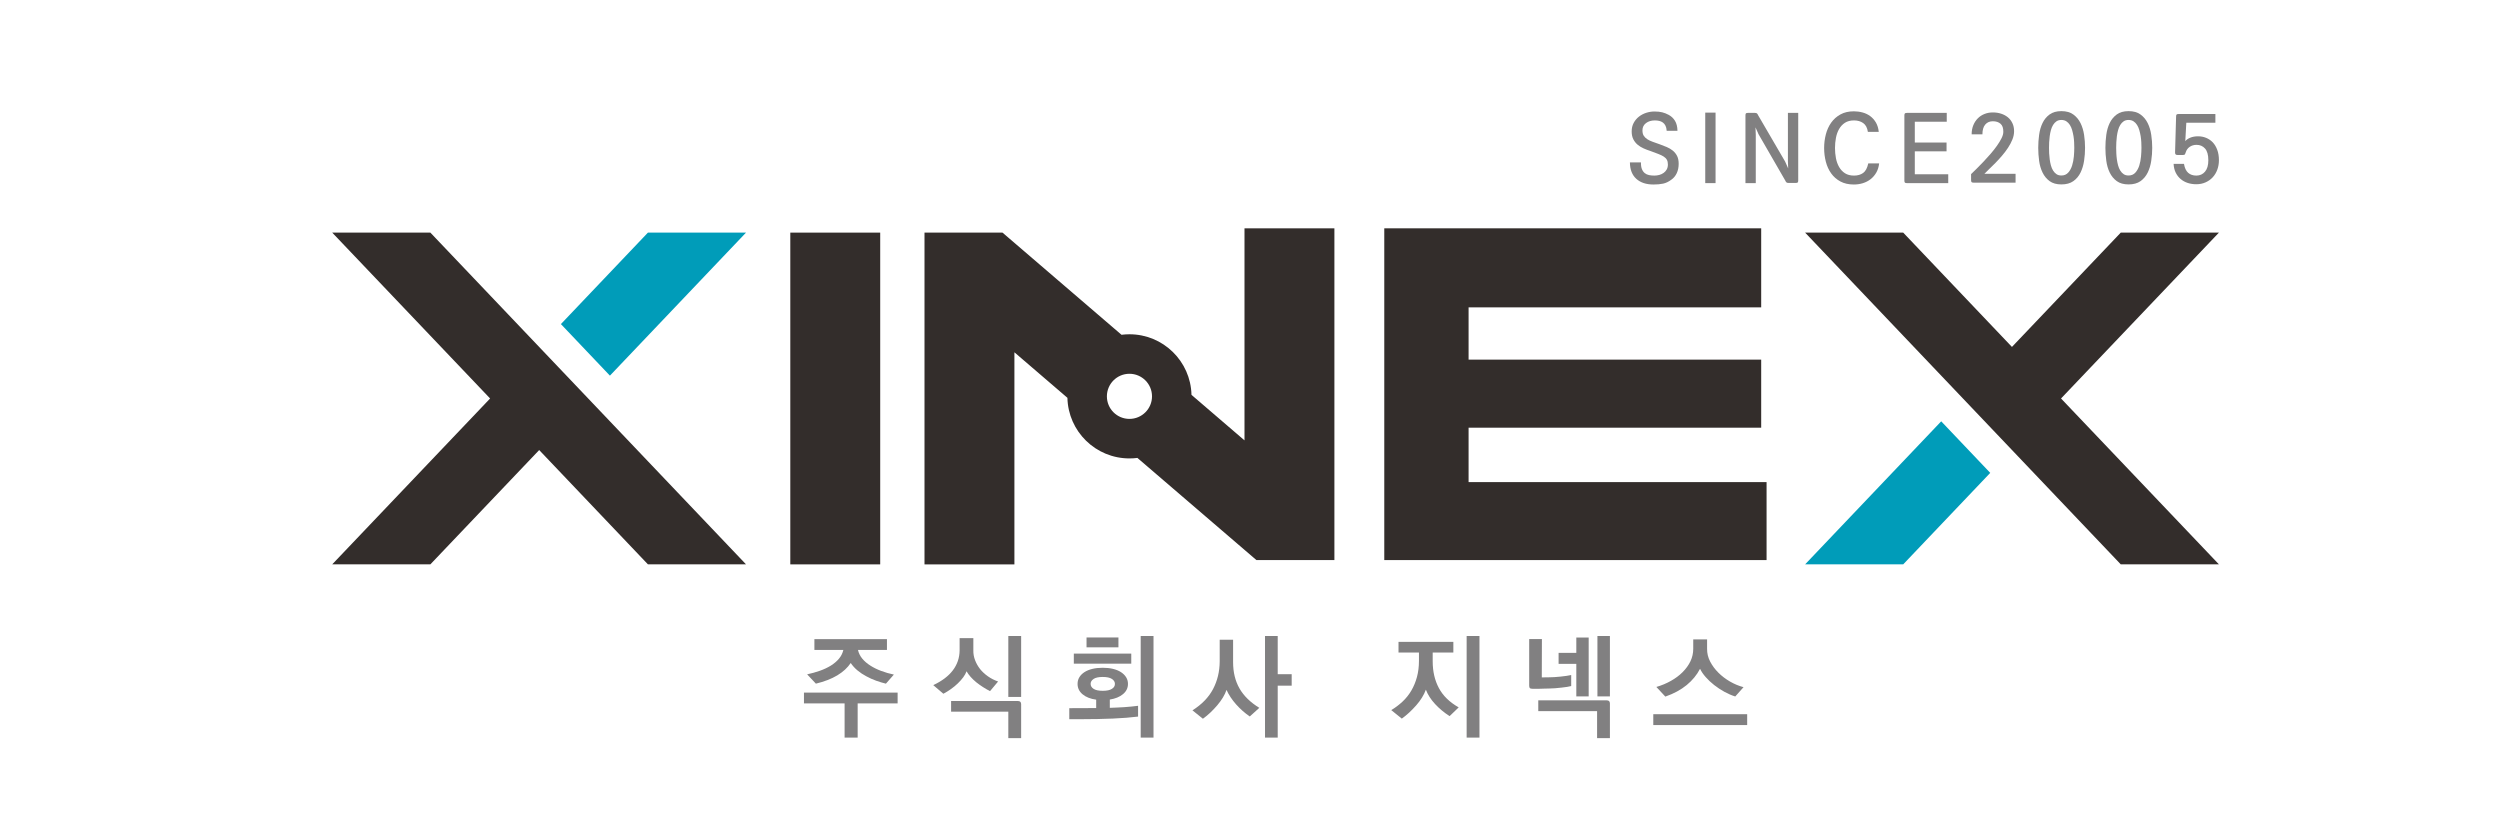 <svg width="1530" height="500" viewBox="0 0 1530 500" fill="none" xmlns="http://www.w3.org/2000/svg">
<g clip-path="url(#clip0_72_112)">
<path d="M483.667 345.397H538.687V142.363H483.667V345.397Z" fill="#332D2B"/>
<path d="M898.772 261.746H1077.85V220.094H898.772V188.106H1077.85V139.733H847.178V342.767H1081.14V295.047H898.772V261.746Z" fill="#332D2B"/>
<mask id="mask0_72_112" style="mask-type:luminance" maskUnits="userSpaceOnUse" x="-180" y="-695" width="1890" height="1890">
<path d="M-180 -695H1709.76V1194.76H-180V-695Z" fill="white"/>
</mask>
<g mask="url(#mask0_72_112)">
<path d="M691.215 256.365C683.59 256.365 677.417 250.192 677.417 242.567C677.417 234.94 683.59 228.751 691.215 228.751C698.841 228.751 705.031 234.94 705.031 242.567C705.031 250.192 698.841 256.365 691.215 256.365ZM761.629 269.508L729.189 241.649C728.705 221.089 711.879 204.576 691.215 204.576C689.573 204.576 687.947 204.68 686.357 204.887L613.522 142.359H565.797V345.403H620.819V215.608L653.259 243.465C653.726 264.025 670.534 280.557 691.215 280.557C692.875 280.557 694.501 280.453 696.091 280.245L768.909 342.756H816.651V139.731H761.629V269.508Z" fill="#332D2B"/>
<path d="M343.275 198.339L373.269 229.895L456.564 142.355H396.535L343.275 198.339Z" fill="#009CB9"/>
<path d="M203.315 142.356L299.944 243.872L203.315 345.386H263.383L329.98 275.428L396.535 345.386H456.564L263.383 142.356H203.315Z" fill="#332D2B"/>
<path d="M1104.73 345.387H1164.76L1218.02 289.403L1188.02 257.847L1104.73 345.387Z" fill="#009CB9"/>
<path d="M1357.98 142.356H1297.91L1231.31 212.316L1164.76 142.356H1104.73L1297.91 345.386H1357.98L1261.35 243.87L1357.98 142.356Z" fill="#332D2B"/>
<path d="M542.184 418.397C540.241 417.934 538.236 417.33 536.176 416.589C534.116 415.849 532.11 414.949 530.168 413.881C528.218 412.864 526.424 411.668 524.782 410.304C523.136 408.934 521.76 407.417 520.649 405.752C518.7 408.669 515.956 411.193 512.414 413.326C508.868 415.454 504.501 417.145 499.32 418.397L493.965 412.697C496.746 412.098 499.374 411.358 501.854 410.477C504.328 409.594 506.542 408.552 508.485 407.349C510.478 406.097 512.137 404.685 513.457 403.112C514.777 401.538 515.666 399.756 516.128 397.764H498.412V391.157H542.813V397.764H525.092C525.51 399.706 526.381 401.477 527.7 403.074C529.02 404.672 530.673 406.097 532.666 407.349C534.616 408.601 536.824 409.688 539.304 410.613C541.782 411.544 544.361 412.284 547.05 412.84L542.184 418.397ZM549.345 430.486H524.888V451.398H516.893V430.486H492.022V423.886H549.345V430.486Z" fill="#818081"/>
<path d="M624.94 426.527H617.087V389.213H624.94V426.527ZM624.94 451.75H617.087V435.557H582.069V429.025H622.991C624.285 429.025 624.94 429.679 624.94 430.975V451.75ZM605.897 422.98C604.467 422.24 603.041 421.42 601.628 420.518C600.209 419.612 598.835 418.632 597.489 417.564C594.849 415.386 592.857 413.141 591.519 410.823C591.099 412.032 590.427 413.252 589.501 414.505C588.576 415.757 587.467 417.009 586.164 418.254C584.919 419.464 583.524 420.612 582 421.697C580.471 422.789 578.916 423.745 577.344 424.577L571.156 419.297C576.487 416.8 580.489 413.764 583.179 410.198C585.861 406.634 587.231 402.6 587.281 398.109V390.535H595.688V397.966C595.639 400.052 595.985 402.069 596.731 404.012C597.471 405.961 598.489 407.769 599.784 409.434C601.129 411.1 602.739 412.592 604.615 413.912C606.489 415.233 608.563 416.288 610.832 417.077L605.897 422.98Z" fill="#818081"/>
<path d="M705.949 451.399H698.103V389.215H705.949V451.399ZM680.455 421.592C681.701 420.852 682.331 419.835 682.331 418.539C682.331 417.329 681.713 416.324 680.485 415.516C679.259 414.701 677.396 414.295 674.891 414.295C672.344 414.295 670.468 414.701 669.265 415.516C668.063 416.324 667.459 417.329 667.459 418.539C667.459 419.785 668.075 420.809 669.303 421.592C670.529 422.381 672.393 422.776 674.891 422.776C677.396 422.776 679.247 422.381 680.455 421.592ZM684.483 396.16H664.96V390.12H684.483V396.16ZM692.336 406.171H657.176V399.984H692.336V406.171ZM696.505 438.549C692.151 439.104 686.993 439.505 681.041 439.764C675.088 440.017 668.593 440.147 661.555 440.147H654.4V433.405L670.864 433.337V428.192C667.391 427.729 664.62 426.644 662.56 424.929C660.5 423.215 659.471 421.087 659.471 418.539C659.471 417.052 659.828 415.713 660.544 414.505C661.265 413.301 662.295 412.26 663.64 411.377C664.979 410.501 666.601 409.829 668.501 409.367C670.4 408.904 672.528 408.669 674.891 408.669C677.211 408.669 679.313 408.904 681.213 409.367C683.113 409.829 684.736 410.501 686.081 411.377C687.425 412.26 688.468 413.301 689.208 414.505C689.948 415.713 690.319 417.052 690.319 418.539C690.319 421.037 689.3 423.135 687.259 424.825C685.223 426.515 682.533 427.613 679.203 428.124V433.196C680.499 433.152 681.911 433.091 683.441 433.023C684.971 432.955 686.493 432.875 688.024 432.781C689.597 432.64 691.108 432.516 692.539 432.4C693.976 432.283 695.296 432.135 696.505 431.943V438.549Z" fill="#818081"/>
<path d="M781.963 451.398H774.184V389.214H781.963V412.629H790.512V419.649H781.963V451.398ZM764.871 438.476C761.817 436.39 759.023 433.924 756.5 431.08C753.971 428.229 752.015 425.274 750.627 422.216C750.116 423.745 749.376 425.312 748.407 426.909C747.432 428.508 746.297 430.068 745.001 431.597C743.7 433.128 742.3 434.608 740.795 436.045C739.289 437.482 737.748 438.753 736.175 439.869L729.784 434.725C735.527 431.11 739.728 426.768 742.392 421.697C745.057 416.626 746.415 411.008 746.457 404.845V391.509H754.655V405.265C754.655 411.426 755.963 416.788 758.584 421.352C761.2 425.91 765.24 429.864 770.705 433.196L764.871 438.476Z" fill="#818081"/>
<path d="M905.436 451.399H897.584V389.215H905.436V451.399ZM887.159 438.265C883.828 436.137 880.861 433.669 878.264 430.869C875.673 428.069 873.799 425.139 872.639 422.08C871.436 425.368 869.444 428.588 866.661 431.74C865.224 433.361 863.781 434.841 862.319 436.187C860.864 437.525 859.389 438.735 857.908 439.796L851.444 434.583C853.992 433.06 856.323 431.296 858.433 429.303C860.536 427.316 862.319 425.065 863.781 422.567C865.236 420.063 866.372 417.312 867.185 414.295C867.994 411.285 868.401 407.997 868.401 404.431V399.361H855.89V392.829H889.453V399.361H876.809V404.777C876.809 410.939 878.067 416.38 880.596 421.105C883.119 425.829 887.159 429.772 892.717 432.917L887.159 438.265Z" fill="#818081"/>
<path d="M985.268 426.181H977.625V389.215H985.268V426.181ZM972.272 426.181H964.703V406.306H953.859V399.564H964.703V390.189H972.272V426.181ZM985.268 451.75H977.416V435.212H941.423V428.612H983.319C984.62 428.612 985.268 429.26 985.268 430.555V451.75ZM961.575 419.858C960.971 420.044 960.139 420.217 959.071 420.377C958.004 420.537 956.849 420.692 955.597 420.826C954.345 420.969 953.037 421.098 951.675 421.209C950.305 421.326 949.023 421.382 947.82 421.382C947.443 421.382 946.716 421.395 945.629 421.42C944.537 421.444 943.44 421.475 942.329 421.524C941.169 421.524 940.128 421.537 939.203 421.556C938.271 421.58 937.789 421.568 937.74 421.524C937 421.524 936.5 421.382 936.248 421.105C935.995 420.826 935.865 420.321 935.865 419.574V391.089H943.649L943.576 414.572L948.164 414.505C948.997 414.505 950.028 414.474 951.255 414.4C952.483 414.332 953.723 414.226 954.975 414.09C956.269 413.949 957.509 413.801 958.688 413.635C959.873 413.475 960.835 413.301 961.575 413.117V419.858Z" fill="#818081"/>
<path d="M1061.97 426.249C1059.75 425.553 1057.52 424.59 1055.3 423.362C1053.08 422.135 1050.99 420.759 1049.05 419.23C1047.11 417.699 1045.38 416.083 1043.88 414.369C1042.37 412.654 1041.22 410.963 1040.43 409.293C1038.49 413.049 1035.76 416.374 1032.24 419.266C1028.71 422.159 1024.36 424.51 1019.18 426.317L1013.69 420.414C1016.88 419.489 1019.86 418.249 1022.61 416.694C1025.37 415.146 1027.74 413.37 1029.74 411.377C1031.82 409.293 1033.43 407.059 1034.57 404.671C1035.7 402.291 1036.26 399.755 1036.26 397.066V391.298H1044.74V397.066C1044.7 399.755 1045.31 402.334 1046.58 404.814C1047.86 407.294 1049.54 409.57 1051.62 411.654C1053.71 413.739 1056.09 415.559 1058.78 417.114C1061.46 418.662 1064.22 419.809 1067.04 420.55L1061.97 426.249ZM1069.27 443.755H1011.81V437.087H1069.27V443.755Z" fill="#818081"/>
<path d="M1004.27 99.392C1004.23 101.058 1004.42 102.415 1004.84 103.458C1005.25 104.5 1005.83 105.32 1006.57 105.931C1007.31 106.536 1008.18 106.943 1009.19 107.152C1010.19 107.363 1011.28 107.462 1012.46 107.462C1013.48 107.462 1014.48 107.331 1015.47 107.066C1016.46 106.802 1017.34 106.382 1018.14 105.814C1018.94 105.247 1019.57 104.538 1020.05 103.686C1020.52 102.828 1020.75 101.816 1020.75 100.646C1020.75 99.503 1020.55 98.56 1020.13 97.802C1019.71 97.043 1019.06 96.376 1018.17 95.81C1017.28 95.242 1016.16 94.704 1014.81 94.192C1013.47 93.68 1011.87 93.082 1010.01 92.398C1008.61 91.947 1007.23 91.416 1005.86 90.807C1004.49 90.202 1003.27 89.443 1002.19 88.536C1001.11 87.623 1000.25 86.514 999.578 85.204C998.918 83.898 998.585 82.3 998.585 80.406C998.585 78.468 998.992 76.748 999.806 75.231C1000.62 73.714 1001.69 72.436 1003.02 71.394C1004.35 70.352 1005.84 69.568 1007.51 69.031C1009.18 68.507 1010.84 68.236 1012.51 68.236C1014.33 68.236 1015.91 68.403 1017.23 68.723C1018.56 69.044 1019.89 69.568 1021.21 70.283C1022.8 71.116 1024.09 72.332 1025.08 73.923C1026.06 75.515 1026.57 77.563 1026.61 80.06H1020.01C1019.94 78.815 1019.69 77.772 1019.28 76.939C1018.86 76.1 1018.32 75.447 1017.66 74.978C1016.99 74.503 1016.25 74.17 1015.41 73.979C1014.58 73.794 1013.7 73.695 1012.8 73.695C1010.6 73.695 1008.78 74.244 1007.34 75.342C1005.9 76.446 1005.18 77.92 1005.18 79.778C1005.18 81.103 1005.43 82.188 1005.94 83.022C1006.46 83.855 1007.18 84.576 1008.11 85.18C1009.03 85.784 1010.15 86.315 1011.43 86.772C1012.72 87.228 1014.16 87.74 1015.75 88.308C1017.23 88.838 1018.66 89.394 1020.05 89.986C1021.43 90.571 1022.66 91.3 1023.74 92.17C1024.82 93.046 1025.69 94.124 1026.36 95.415C1027.02 96.703 1027.35 98.312 1027.35 100.244C1027.35 102.403 1026.95 104.327 1026.16 106.011C1025.36 107.702 1024.24 109.04 1022.8 110.022C1021.17 111.236 1019.51 112.02 1017.83 112.383C1016.14 112.742 1014.18 112.92 1011.95 112.92C1007.47 112.92 1003.96 111.755 1001.4 109.423C998.838 107.098 997.544 103.747 997.506 99.392H1004.27Z" fill="#818081"/>
<path d="M1049.92 112.069H1043.61V68.921H1049.92V112.069Z" fill="#818081"/>
<path d="M1100.51 110.422C1100.51 111.026 1100.42 111.434 1100.23 111.643C1100.04 111.852 1099.64 111.958 1099.03 111.958H1094.49C1093.95 111.958 1093.56 111.84 1093.29 111.612C1093.03 111.384 1092.82 111.063 1092.67 110.651L1076.24 82.164L1074.36 77.958L1074.53 82.336V112.07H1068.22V70.63C1068.22 70.019 1068.32 69.612 1068.5 69.402C1068.7 69.199 1069.1 69.094 1069.7 69.094H1074.08C1074.61 69.094 1075.01 69.204 1075.27 69.432C1075.54 69.66 1075.75 69.982 1075.9 70.402L1092.5 98.88L1094.37 103.088L1094.2 98.708V69.094H1100.51V110.422Z" fill="#818081"/>
<path d="M1150.03 100.016C1149.8 102.137 1149.22 104.007 1148.29 105.617C1147.36 107.227 1146.21 108.572 1144.82 109.651C1143.44 110.731 1141.87 111.545 1140.1 112.1C1138.34 112.649 1136.49 112.92 1134.56 112.92C1131.38 112.92 1128.64 112.304 1126.35 111.076C1124.05 109.841 1122.17 108.195 1120.69 106.128C1119.21 104.063 1118.12 101.687 1117.42 98.992C1116.72 96.303 1116.37 93.501 1116.37 90.577C1116.37 87.697 1116.72 84.915 1117.42 82.227C1118.12 79.531 1119.21 77.144 1120.69 75.059C1122.17 72.98 1124.05 71.301 1126.35 70.031C1128.64 68.76 1131.38 68.125 1134.56 68.125C1136.38 68.125 1138.16 68.359 1139.9 68.835C1141.65 69.309 1143.21 70.056 1144.59 71.08C1145.98 72.104 1147.13 73.412 1148.07 75.003C1148.99 76.595 1149.57 78.493 1149.8 80.691H1143.14C1142.77 78.185 1141.81 76.397 1140.27 75.317C1138.74 74.237 1136.87 73.695 1134.67 73.695C1132.44 73.695 1130.58 74.183 1129.1 75.145C1127.62 76.113 1126.43 77.389 1125.52 78.981C1124.61 80.572 1123.97 82.387 1123.59 84.409C1123.21 86.44 1123.02 88.499 1123.02 90.577C1123.02 92.705 1123.21 94.767 1123.59 96.777C1123.97 98.788 1124.61 100.583 1125.52 102.175C1126.43 103.767 1127.62 105.049 1129.1 106.012C1130.58 106.98 1132.44 107.461 1134.67 107.461C1136.87 107.461 1138.72 106.937 1140.22 105.869C1141.71 104.815 1142.77 102.86 1143.37 100.016H1150.03Z" fill="#818081"/>
<path d="M1192.32 112.069H1167.02C1166.42 112.069 1166.01 111.964 1165.8 111.754C1165.59 111.545 1165.48 111.137 1165.48 110.533V70.629C1165.48 70.018 1165.59 69.612 1165.8 69.402C1166.01 69.198 1166.42 69.093 1167.02 69.093H1191.41V74.492H1171.86V87.229H1191.29V92.625H1171.86V106.665H1192.32V112.069Z" fill="#818081"/>
<path d="M1233.53 111.785H1207.84C1207.23 111.785 1206.83 111.679 1206.62 111.47C1206.41 111.261 1206.3 110.854 1206.3 110.249V106.554C1207.21 105.685 1208.33 104.593 1209.66 103.285C1210.98 101.977 1212.38 100.558 1213.83 99.022C1215.29 97.486 1216.76 95.877 1218.21 94.193C1219.67 92.502 1220.98 90.843 1222.13 89.214C1223.29 87.586 1224.23 86.045 1224.95 84.582C1225.67 83.126 1226.03 81.825 1226.03 80.69C1226.06 78.414 1225.5 76.767 1224.33 75.743C1223.15 74.719 1221.57 74.207 1219.61 74.207C1217.67 74.207 1216.13 74.879 1214.97 76.225C1213.81 77.569 1213.24 79.573 1213.24 82.226H1206.65C1206.65 80.141 1206.99 78.273 1207.67 76.625C1208.35 74.978 1209.27 73.571 1210.43 72.418C1211.58 71.258 1212.94 70.37 1214.52 69.747C1216.09 69.118 1217.79 68.809 1219.61 68.809C1221.43 68.809 1223.12 69.062 1224.69 69.574C1226.27 70.086 1227.64 70.826 1228.82 71.789C1229.99 72.757 1230.92 73.961 1231.6 75.403C1232.28 76.841 1232.62 78.469 1232.62 80.289C1232.62 81.961 1232.28 83.645 1231.6 85.347C1230.92 87.055 1230.02 88.739 1228.93 90.411C1227.83 92.077 1226.61 93.699 1225.26 95.273C1223.92 96.845 1222.56 98.319 1221.2 99.707C1219.83 101.089 1218.55 102.347 1217.36 103.482C1216.16 104.623 1215.19 105.586 1214.43 106.382H1233.53V111.785Z" fill="#818081"/>
<path d="M1261.56 107.406C1263.3 107.406 1264.7 106.812 1265.76 105.616C1266.83 104.42 1267.62 102.964 1268.15 101.236C1268.68 99.516 1269.03 97.678 1269.21 95.723C1269.37 93.774 1269.46 92.022 1269.46 90.467C1269.46 89.443 1269.44 88.314 1269.37 87.087C1269.32 85.854 1269.19 84.6 1268.98 83.33C1268.77 82.066 1268.49 80.832 1268.15 79.635C1267.81 78.444 1267.35 77.384 1266.76 76.452C1266.17 75.527 1265.45 74.787 1264.6 74.238C1263.75 73.688 1262.73 73.411 1261.56 73.411C1260.39 73.411 1259.39 73.688 1258.57 74.238C1257.76 74.787 1257.07 75.527 1256.5 76.452C1255.93 77.384 1255.48 78.444 1255.16 79.635C1254.84 80.832 1254.59 82.066 1254.43 83.33C1254.26 84.6 1254.14 85.854 1254.08 87.087C1254.03 88.314 1254 89.443 1254 90.467C1254 91.491 1254.03 92.62 1254.08 93.847C1254.14 95.08 1254.26 96.32 1254.43 97.572C1254.59 98.826 1254.84 100.046 1255.16 101.236C1255.48 102.434 1255.93 103.483 1256.5 104.395C1257.07 105.302 1257.76 106.036 1258.57 106.586C1259.39 107.134 1260.39 107.406 1261.56 107.406ZM1273.27 105.647C1272.21 107.807 1270.74 109.546 1268.86 110.872C1266.99 112.199 1264.55 112.864 1261.56 112.864C1258.6 112.864 1256.2 112.192 1254.36 110.847C1252.53 109.503 1251.09 107.758 1250.05 105.616C1249 103.476 1248.3 101.071 1247.94 98.399C1247.58 95.723 1247.4 93.082 1247.4 90.467C1247.4 87.851 1247.58 85.206 1247.94 82.535C1248.3 79.863 1248.99 77.458 1250.02 75.318C1251.04 73.176 1252.48 71.424 1254.34 70.055C1256.2 68.692 1258.6 68.014 1261.56 68.014C1264.55 68.014 1266.99 68.692 1268.86 70.055C1270.74 71.424 1272.21 73.176 1273.27 75.318C1274.33 77.458 1275.06 79.863 1275.46 82.535C1275.86 85.206 1276.05 87.851 1276.05 90.467C1276.05 93.082 1275.86 95.723 1275.46 98.399C1275.06 101.071 1274.33 103.483 1273.27 105.647Z" fill="#818081"/>
<path d="M1302.66 107.406C1304.41 107.406 1305.81 106.812 1306.87 105.616C1307.93 104.42 1308.73 102.964 1309.26 101.236C1309.79 99.516 1310.14 97.678 1310.31 95.723C1310.48 93.774 1310.57 92.022 1310.57 90.467C1310.57 89.443 1310.54 88.314 1310.48 87.087C1310.42 85.854 1310.29 84.6 1310.09 83.33C1309.87 82.066 1309.6 80.832 1309.26 79.635C1308.92 78.444 1308.46 77.384 1307.86 76.452C1307.28 75.527 1306.56 74.787 1305.71 74.238C1304.85 73.688 1303.84 73.411 1302.66 73.411C1301.49 73.411 1300.49 73.688 1299.68 74.238C1298.86 74.787 1298.17 75.527 1297.61 76.452C1297.04 77.384 1296.59 78.444 1296.27 79.635C1295.95 80.832 1295.7 82.066 1295.53 83.33C1295.36 84.6 1295.24 85.854 1295.19 87.087C1295.13 88.314 1295.1 89.443 1295.1 90.467C1295.1 91.491 1295.13 92.62 1295.19 93.847C1295.24 95.08 1295.36 96.32 1295.53 97.572C1295.7 98.826 1295.95 100.046 1296.27 101.236C1296.59 102.434 1297.04 103.483 1297.61 104.395C1298.17 105.302 1298.86 106.036 1299.68 106.586C1300.49 107.134 1301.49 107.406 1302.66 107.406ZM1314.38 105.647C1313.32 107.807 1311.85 109.546 1309.97 110.872C1308.09 112.199 1305.66 112.864 1302.66 112.864C1299.71 112.864 1297.31 112.192 1295.47 110.847C1293.63 109.503 1292.2 107.758 1291.15 105.616C1290.11 103.476 1289.41 101.071 1289.05 98.399C1288.69 95.723 1288.51 93.082 1288.51 90.467C1288.51 87.851 1288.69 85.206 1289.05 82.535C1289.41 79.863 1290.1 77.458 1291.12 75.318C1292.15 73.176 1293.59 71.424 1295.45 70.055C1297.3 68.692 1299.71 68.014 1302.66 68.014C1305.66 68.014 1308.09 68.692 1309.97 70.055C1311.85 71.424 1313.32 73.176 1314.38 75.318C1315.44 77.458 1316.17 79.863 1316.56 82.535C1316.96 85.206 1317.16 87.851 1317.16 90.467C1317.16 93.082 1316.96 95.723 1316.56 98.399C1316.17 101.071 1315.44 103.483 1314.38 105.647Z" fill="#818081"/>
<path d="M1336.6 100.299C1337.02 102.803 1337.87 104.623 1339.16 105.758C1340.45 106.893 1342.12 107.461 1344.17 107.461C1346.32 107.461 1348.09 106.665 1349.45 105.073C1350.82 103.482 1351.5 101.157 1351.5 98.085C1351.5 94.785 1350.82 92.391 1349.48 90.893C1348.13 89.394 1346.4 88.647 1344.28 88.647C1342.69 88.647 1341.29 89.054 1340.1 89.869C1338.9 90.682 1338.08 91.83 1337.63 93.31C1337.55 93.613 1337.43 93.946 1337.26 94.303C1337.08 94.661 1336.7 94.846 1336.09 94.846H1332.68C1332.08 94.846 1331.67 94.724 1331.46 94.477C1331.25 94.23 1331.14 93.841 1331.14 93.31L1331.77 71.308C1331.77 70.704 1331.87 70.296 1332.08 70.086C1332.29 69.877 1332.7 69.772 1333.3 69.772H1355.82V75.121H1338.02L1337.4 86.371C1338.12 85.501 1339.15 84.791 1340.5 84.243C1341.84 83.694 1343.42 83.417 1345.24 83.417C1346.95 83.417 1348.58 83.73 1350.13 84.354C1351.68 84.984 1353.04 85.902 1354.2 87.112C1355.36 88.326 1356.27 89.85 1356.95 91.689C1357.64 93.526 1357.98 95.642 1357.98 98.029C1357.98 100.114 1357.64 102.057 1356.98 103.853C1356.32 105.653 1355.38 107.207 1354.17 108.515C1352.96 109.823 1351.5 110.854 1349.79 111.613C1348.09 112.371 1346.19 112.754 1344.1 112.754C1342.25 112.754 1340.51 112.489 1338.88 111.958C1337.24 111.421 1335.81 110.626 1334.56 109.565C1333.3 108.51 1332.3 107.207 1331.54 105.673C1330.79 104.137 1330.35 102.347 1330.24 100.299H1336.6Z" fill="#818081"/>
</g>
</g>
<defs>
<clipPath id="clip0_72_112">
<rect width="1530" height="500" fill="white"/>
</clipPath>
</defs>
</svg>
